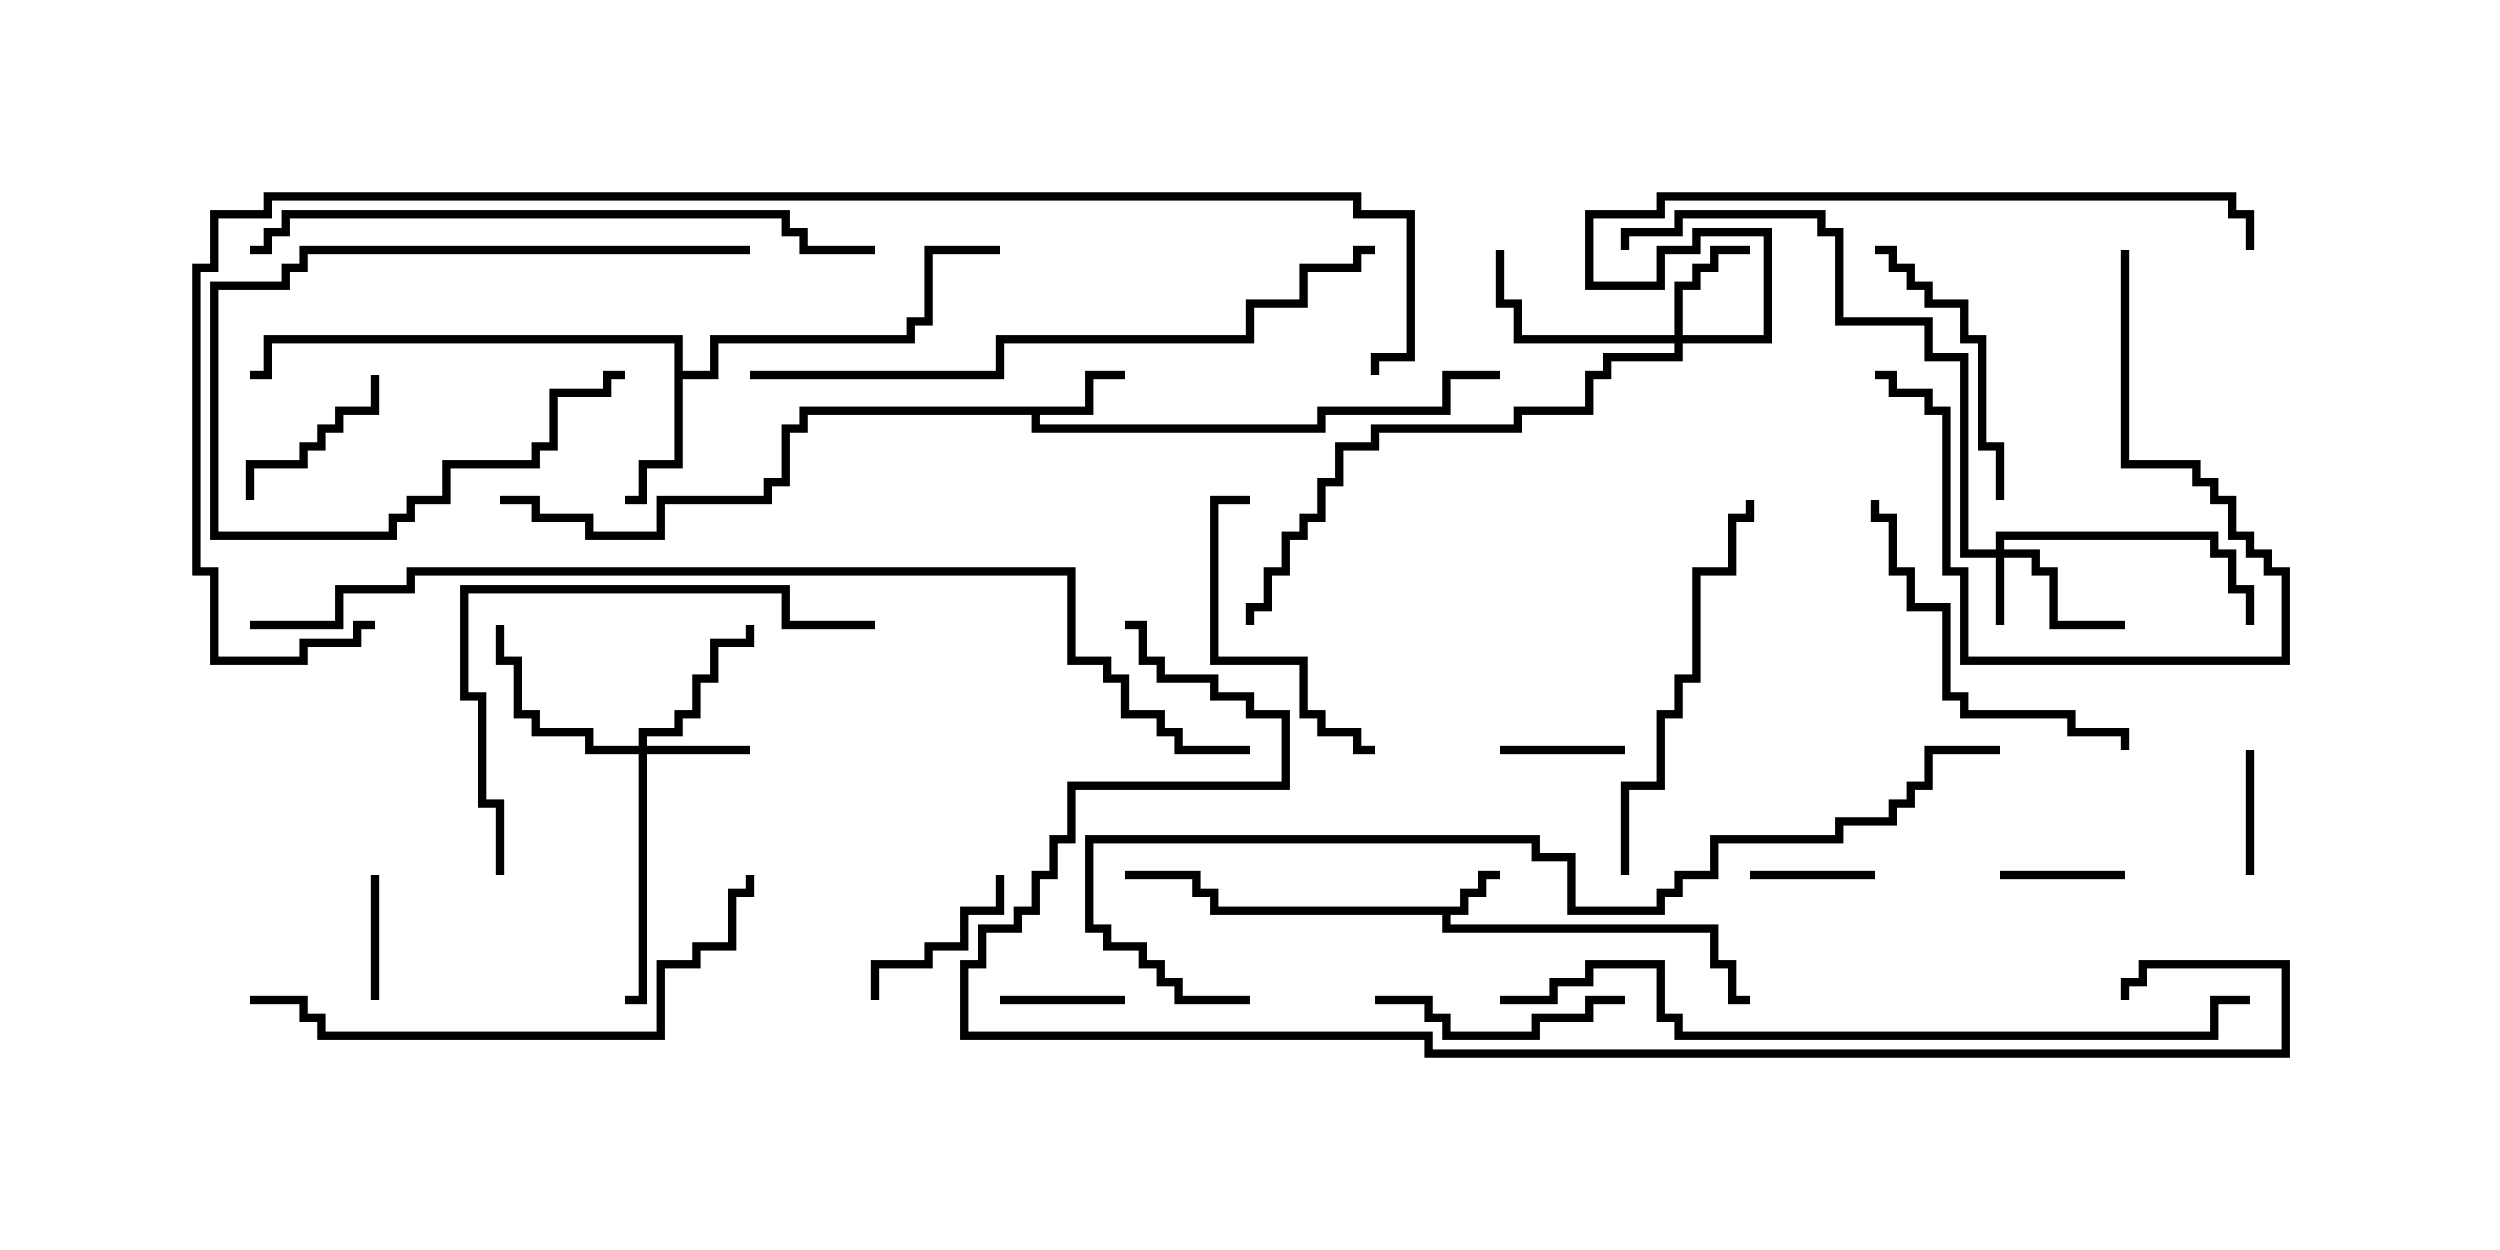 <svg version="1.1" width="30" height="15" xmlns="http://www.w3.org/2000/svg"><path d="M17.521,10.879L17.521,10.664L17.736,10.664L17.736,10.45L18,10.45L18,10.55L17.836,10.55L17.836,10.764L17.621,10.764L17.621,10.979L17.407,10.979L17.407,11.093L20.621,11.093L20.621,11.521L20.836,11.521L20.836,11.95L21,11.95L21,12.05L20.736,12.05L20.736,11.621L20.521,11.621L20.521,11.193L17.307,11.193L17.307,10.979L14.521,10.979L14.521,10.764L14.307,10.764L14.307,10.55L13.5,10.55L13.5,10.45L14.407,10.45L14.407,10.664L14.621,10.664L14.621,10.879z" stroke="none"/><path d="M13.021,4.879L13.021,4.45L13.5,4.45L13.5,4.55L13.121,4.55L13.121,4.979L12.479,4.979L12.479,5.093L15.807,5.093L15.807,4.879L17.307,4.879L17.307,4.45L18,4.45L18,4.55L17.407,4.55L17.407,4.979L15.907,4.979L15.907,5.193L12.379,5.193L12.379,4.979L9.693,4.979L9.693,5.193L9.479,5.193L9.479,5.836L9.264,5.836L9.264,6.05L7.979,6.05L7.979,6.479L7.021,6.479L7.021,6.264L6.379,6.264L6.379,6.05L6,6.05L6,5.95L6.479,5.95L6.479,6.164L7.121,6.164L7.121,6.379L7.879,6.379L7.879,5.95L9.164,5.95L9.164,5.736L9.379,5.736L9.379,5.093L9.593,5.093L9.593,4.879z" stroke="none"/><path d="M8.093,4.121L3.264,4.121L3.264,4.55L3,4.55L3,4.45L3.164,4.45L3.164,4.021L8.193,4.021L8.193,4.45L8.521,4.45L8.521,4.021L10.879,4.021L10.879,3.807L11.093,3.807L11.093,2.95L12,2.95L12,3.05L11.193,3.05L11.193,3.907L10.979,3.907L10.979,4.121L8.621,4.121L8.621,4.55L8.193,4.55L8.193,5.621L7.764,5.621L7.764,6.05L7.5,6.05L7.5,5.95L7.664,5.95L7.664,5.521L8.093,5.521z" stroke="none"/><path d="M23.95,6.593L23.95,6.379L26.621,6.379L26.621,6.593L26.836,6.593L26.836,7.021L27.05,7.021L27.05,7.5L26.95,7.5L26.95,7.121L26.736,7.121L26.736,6.693L26.521,6.693L26.521,6.479L24.05,6.479L24.05,6.593L24.479,6.593L24.479,6.807L24.693,6.807L24.693,7.45L25.5,7.45L25.5,7.55L24.593,7.55L24.593,6.907L24.379,6.907L24.379,6.693L24.05,6.693L24.05,7.5L23.95,7.5L23.95,6.693L23.521,6.693L23.521,4.336L23.093,4.336L23.093,3.907L22.021,3.907L22.021,2.836L21.807,2.836L21.807,2.621L20.193,2.621L20.193,2.836L19.55,2.836L19.55,3L19.45,3L19.45,2.736L20.093,2.736L20.093,2.521L21.907,2.521L21.907,2.736L22.121,2.736L22.121,3.807L23.193,3.807L23.193,4.236L23.621,4.236L23.621,6.593z" stroke="none"/><path d="M7.664,8.95L7.664,8.736L8.093,8.736L8.093,8.521L8.307,8.521L8.307,8.093L8.521,8.093L8.521,7.664L8.95,7.664L8.95,7.5L9.05,7.5L9.05,7.764L8.621,7.764L8.621,8.193L8.407,8.193L8.407,8.621L8.193,8.621L8.193,8.836L7.764,8.836L7.764,8.95L9,8.95L9,9.05L7.764,9.05L7.764,12.05L7.5,12.05L7.5,11.95L7.664,11.95L7.664,9.05L7.021,9.05L7.021,8.836L6.379,8.836L6.379,8.621L6.164,8.621L6.164,7.979L5.95,7.979L5.95,7.5L6.05,7.5L6.05,7.879L6.264,7.879L6.264,8.521L6.479,8.521L6.479,8.736L7.121,8.736L7.121,8.95z" stroke="none"/><path d="M20.093,4.021L20.093,3.379L20.307,3.379L20.307,3.164L20.521,3.164L20.521,2.95L21,2.95L21,3.05L20.621,3.05L20.621,3.264L20.407,3.264L20.407,3.479L20.193,3.479L20.193,4.021L21.164,4.021L21.164,2.836L20.407,2.836L20.407,3.05L19.979,3.05L19.979,3.479L19.021,3.479L19.021,2.521L19.879,2.521L19.879,2.307L26.836,2.307L26.836,2.521L27.05,2.521L27.05,3L26.95,3L26.95,2.621L26.736,2.621L26.736,2.407L19.979,2.407L19.979,2.621L19.121,2.621L19.121,3.379L19.879,3.379L19.879,2.95L20.307,2.95L20.307,2.736L21.264,2.736L21.264,4.121L20.193,4.121L20.193,4.336L19.336,4.336L19.336,4.55L19.121,4.55L19.121,4.979L18.264,4.979L18.264,5.193L16.55,5.193L16.55,5.407L16.121,5.407L16.121,5.836L15.907,5.836L15.907,6.264L15.693,6.264L15.693,6.479L15.479,6.479L15.479,6.907L15.264,6.907L15.264,7.336L15.05,7.336L15.05,7.5L14.95,7.5L14.95,7.236L15.164,7.236L15.164,6.807L15.379,6.807L15.379,6.379L15.593,6.379L15.593,6.164L15.807,6.164L15.807,5.736L16.021,5.736L16.021,5.307L16.45,5.307L16.45,5.093L18.164,5.093L18.164,4.879L19.021,4.879L19.021,4.45L19.236,4.45L19.236,4.236L20.093,4.236L20.093,4.121L18.164,4.121L18.164,3.693L17.95,3.693L17.95,3L18.05,3L18.05,3.593L18.264,3.593L18.264,4.021z" stroke="none"/><path d="M13.5,11.95L13.5,12.05L12,12.05L12,11.95z" stroke="none"/><path d="M24,10.55L24,10.45L25.5,10.45L25.5,10.55z" stroke="none"/><path d="M27.05,10.5L26.95,10.5L26.95,9L27.05,9z" stroke="none"/><path d="M4.55,12L4.45,12L4.45,10.5L4.55,10.5z" stroke="none"/><path d="M18,9.05L18,8.95L19.5,8.95L19.5,9.05z" stroke="none"/><path d="M21,10.55L21,10.45L22.5,10.45L22.5,10.55z" stroke="none"/><path d="M10.55,12L10.45,12L10.45,11.521L11.093,11.521L11.093,11.307L11.521,11.307L11.521,10.879L11.95,10.879L11.95,10.5L12.05,10.5L12.05,10.979L11.621,10.979L11.621,11.407L11.193,11.407L11.193,11.621L10.55,11.621z" stroke="none"/><path d="M3.05,6L2.95,6L2.95,5.521L3.593,5.521L3.593,5.307L3.807,5.307L3.807,5.093L4.021,5.093L4.021,4.879L4.45,4.879L4.45,4.5L4.55,4.5L4.55,4.979L4.121,4.979L4.121,5.193L3.907,5.193L3.907,5.407L3.693,5.407L3.693,5.621L3.05,5.621z" stroke="none"/><path d="M9,2.95L9,3.05L3.693,3.05L3.693,3.264L3.479,3.264L3.479,3.479L2.621,3.479L2.621,6.379L4.664,6.379L4.664,6.164L4.879,6.164L4.879,5.95L5.307,5.95L5.307,5.521L6.379,5.521L6.379,5.307L6.593,5.307L6.593,4.664L7.236,4.664L7.236,4.45L7.5,4.45L7.5,4.55L7.336,4.55L7.336,4.764L6.693,4.764L6.693,5.407L6.479,5.407L6.479,5.621L5.407,5.621L5.407,6.05L4.979,6.05L4.979,6.264L4.764,6.264L4.764,6.479L2.521,6.479L2.521,3.379L3.379,3.379L3.379,3.164L3.593,3.164L3.593,2.95z" stroke="none"/><path d="M19.5,11.95L19.5,12.05L19.121,12.05L19.121,12.264L18.479,12.264L18.479,12.479L17.307,12.479L17.307,12.264L17.093,12.264L17.093,12.05L16.5,12.05L16.5,11.95L17.193,11.95L17.193,12.164L17.407,12.164L17.407,12.379L18.379,12.379L18.379,12.164L19.021,12.164L19.021,11.95z" stroke="none"/><path d="M15,5.95L15,6.05L14.621,6.05L14.621,7.879L15.693,7.879L15.693,8.521L15.907,8.521L15.907,8.736L16.336,8.736L16.336,8.95L16.5,8.95L16.5,9.05L16.236,9.05L16.236,8.836L15.807,8.836L15.807,8.621L15.593,8.621L15.593,7.979L14.521,7.979L14.521,5.95z" stroke="none"/><path d="M25.45,3L25.55,3L25.55,5.521L26.407,5.521L26.407,5.736L26.621,5.736L26.621,5.95L26.836,5.95L26.836,6.379L27.05,6.379L27.05,6.593L27.264,6.593L27.264,6.807L27.479,6.807L27.479,7.979L23.521,7.979L23.521,6.907L23.307,6.907L23.307,4.979L23.093,4.979L23.093,4.764L22.664,4.764L22.664,4.55L22.5,4.55L22.5,4.45L22.764,4.45L22.764,4.664L23.193,4.664L23.193,4.879L23.407,4.879L23.407,6.807L23.621,6.807L23.621,7.879L27.379,7.879L27.379,6.907L27.164,6.907L27.164,6.693L26.95,6.693L26.95,6.479L26.736,6.479L26.736,6.05L26.521,6.05L26.521,5.836L26.307,5.836L26.307,5.621L25.45,5.621z" stroke="none"/><path d="M22.5,3.05L22.5,2.95L22.764,2.95L22.764,3.164L22.979,3.164L22.979,3.379L23.193,3.379L23.193,3.593L23.621,3.593L23.621,4.021L23.836,4.021L23.836,5.307L24.05,5.307L24.05,6L23.95,6L23.95,5.407L23.736,5.407L23.736,4.121L23.521,4.121L23.521,3.693L23.093,3.693L23.093,3.479L22.879,3.479L22.879,3.264L22.664,3.264L22.664,3.05z" stroke="none"/><path d="M25.55,9L25.45,9L25.45,8.836L24.807,8.836L24.807,8.621L23.521,8.621L23.521,8.407L23.307,8.407L23.307,7.336L22.879,7.336L22.879,6.907L22.664,6.907L22.664,6.264L22.45,6.264L22.45,6L22.55,6L22.55,6.164L22.764,6.164L22.764,6.807L22.979,6.807L22.979,7.236L23.407,7.236L23.407,8.307L23.621,8.307L23.621,8.521L24.907,8.521L24.907,8.736L25.55,8.736z" stroke="none"/><path d="M19.55,10.5L19.45,10.5L19.45,9.379L19.879,9.379L19.879,8.521L20.093,8.521L20.093,8.093L20.307,8.093L20.307,6.807L20.736,6.807L20.736,6.164L20.95,6.164L20.95,6L21.05,6L21.05,6.264L20.836,6.264L20.836,6.907L20.407,6.907L20.407,8.193L20.193,8.193L20.193,8.621L19.979,8.621L19.979,9.479L19.55,9.479z" stroke="none"/><path d="M10.5,7.45L10.5,7.55L9.379,7.55L9.379,7.121L5.621,7.121L5.621,8.307L5.836,8.307L5.836,9.593L6.05,9.593L6.05,10.5L5.95,10.5L5.95,9.693L5.736,9.693L5.736,8.407L5.521,8.407L5.521,7.021L9.479,7.021L9.479,7.45z" stroke="none"/><path d="M3,12.05L3,11.95L3.693,11.95L3.693,12.164L3.907,12.164L3.907,12.379L7.879,12.379L7.879,11.521L8.307,11.521L8.307,11.307L8.736,11.307L8.736,10.664L8.95,10.664L8.95,10.5L9.05,10.5L9.05,10.764L8.836,10.764L8.836,11.407L8.407,11.407L8.407,11.621L7.979,11.621L7.979,12.479L3.807,12.479L3.807,12.264L3.593,12.264L3.593,12.05z" stroke="none"/><path d="M10.5,2.95L10.5,3.05L9.593,3.05L9.593,2.836L9.379,2.836L9.379,2.621L3.479,2.621L3.479,2.836L3.264,2.836L3.264,3.05L3,3.05L3,2.95L3.164,2.95L3.164,2.736L3.379,2.736L3.379,2.521L9.479,2.521L9.479,2.736L9.693,2.736L9.693,2.95z" stroke="none"/><path d="M9,4.55L9,4.45L11.95,4.45L11.95,4.021L14.95,4.021L14.95,3.593L15.593,3.593L15.593,3.164L16.236,3.164L16.236,2.95L16.5,2.95L16.5,3.05L16.336,3.05L16.336,3.264L15.693,3.264L15.693,3.693L15.05,3.693L15.05,4.121L12.05,4.121L12.05,4.55z" stroke="none"/><path d="M18,12.05L18,11.95L18.593,11.95L18.593,11.736L19.021,11.736L19.021,11.521L19.979,11.521L19.979,12.164L20.193,12.164L20.193,12.379L26.521,12.379L26.521,11.95L27,11.95L27,12.05L26.621,12.05L26.621,12.479L20.093,12.479L20.093,12.264L19.879,12.264L19.879,11.621L19.121,11.621L19.121,11.836L18.693,11.836L18.693,12.05z" stroke="none"/><path d="M15,11.95L15,12.05L14.093,12.05L14.093,11.836L13.879,11.836L13.879,11.621L13.664,11.621L13.664,11.407L13.236,11.407L13.236,11.193L13.021,11.193L13.021,10.021L18.479,10.021L18.479,10.236L18.907,10.236L18.907,10.879L19.879,10.879L19.879,10.664L20.093,10.664L20.093,10.45L20.521,10.45L20.521,10.021L22.021,10.021L22.021,9.807L22.664,9.807L22.664,9.593L22.879,9.593L22.879,9.379L23.093,9.379L23.093,8.95L24,8.95L24,9.05L23.193,9.05L23.193,9.479L22.979,9.479L22.979,9.693L22.764,9.693L22.764,9.907L22.121,9.907L22.121,10.121L20.621,10.121L20.621,10.55L20.193,10.55L20.193,10.764L19.979,10.764L19.979,10.979L18.807,10.979L18.807,10.336L18.379,10.336L18.379,10.121L13.121,10.121L13.121,11.093L13.336,11.093L13.336,11.307L13.764,11.307L13.764,11.521L13.979,11.521L13.979,11.736L14.193,11.736L14.193,11.95z" stroke="none"/><path d="M3,7.55L3,7.45L4.021,7.45L4.021,7.021L4.879,7.021L4.879,6.807L12.907,6.807L12.907,7.879L13.336,7.879L13.336,8.093L13.55,8.093L13.55,8.521L13.979,8.521L13.979,8.736L14.193,8.736L14.193,8.95L15,8.95L15,9.05L14.093,9.05L14.093,8.836L13.879,8.836L13.879,8.621L13.45,8.621L13.45,8.193L13.236,8.193L13.236,7.979L12.807,7.979L12.807,6.907L4.979,6.907L4.979,7.121L4.121,7.121L4.121,7.55z" stroke="none"/><path d="M4.5,7.45L4.5,7.55L4.336,7.55L4.336,7.764L3.693,7.764L3.693,7.979L2.521,7.979L2.521,6.907L2.307,6.907L2.307,3.164L2.521,3.164L2.521,2.521L3.164,2.521L3.164,2.307L16.336,2.307L16.336,2.521L16.979,2.521L16.979,4.336L16.55,4.336L16.55,4.5L16.45,4.5L16.45,4.236L16.879,4.236L16.879,2.621L16.236,2.621L16.236,2.407L3.264,2.407L3.264,2.621L2.621,2.621L2.621,3.264L2.407,3.264L2.407,6.807L2.621,6.807L2.621,7.879L3.593,7.879L3.593,7.664L4.236,7.664L4.236,7.45z" stroke="none"/><path d="M13.5,7.55L13.5,7.45L13.764,7.45L13.764,7.879L13.979,7.879L13.979,8.093L14.621,8.093L14.621,8.307L15.05,8.307L15.05,8.521L15.479,8.521L15.479,9.479L12.907,9.479L12.907,10.121L12.693,10.121L12.693,10.55L12.479,10.55L12.479,10.979L12.264,10.979L12.264,11.193L11.836,11.193L11.836,11.621L11.621,11.621L11.621,12.379L17.193,12.379L17.193,12.593L27.379,12.593L27.379,11.621L25.764,11.621L25.764,11.836L25.55,11.836L25.55,12L25.45,12L25.45,11.736L25.664,11.736L25.664,11.521L27.479,11.521L27.479,12.693L17.093,12.693L17.093,12.479L11.521,12.479L11.521,11.521L11.736,11.521L11.736,11.093L12.164,11.093L12.164,10.879L12.379,10.879L12.379,10.45L12.593,10.45L12.593,10.021L12.807,10.021L12.807,9.379L15.379,9.379L15.379,8.621L14.95,8.621L14.95,8.407L14.521,8.407L14.521,8.193L13.879,8.193L13.879,7.979L13.664,7.979L13.664,7.55z" stroke="none"/></svg>